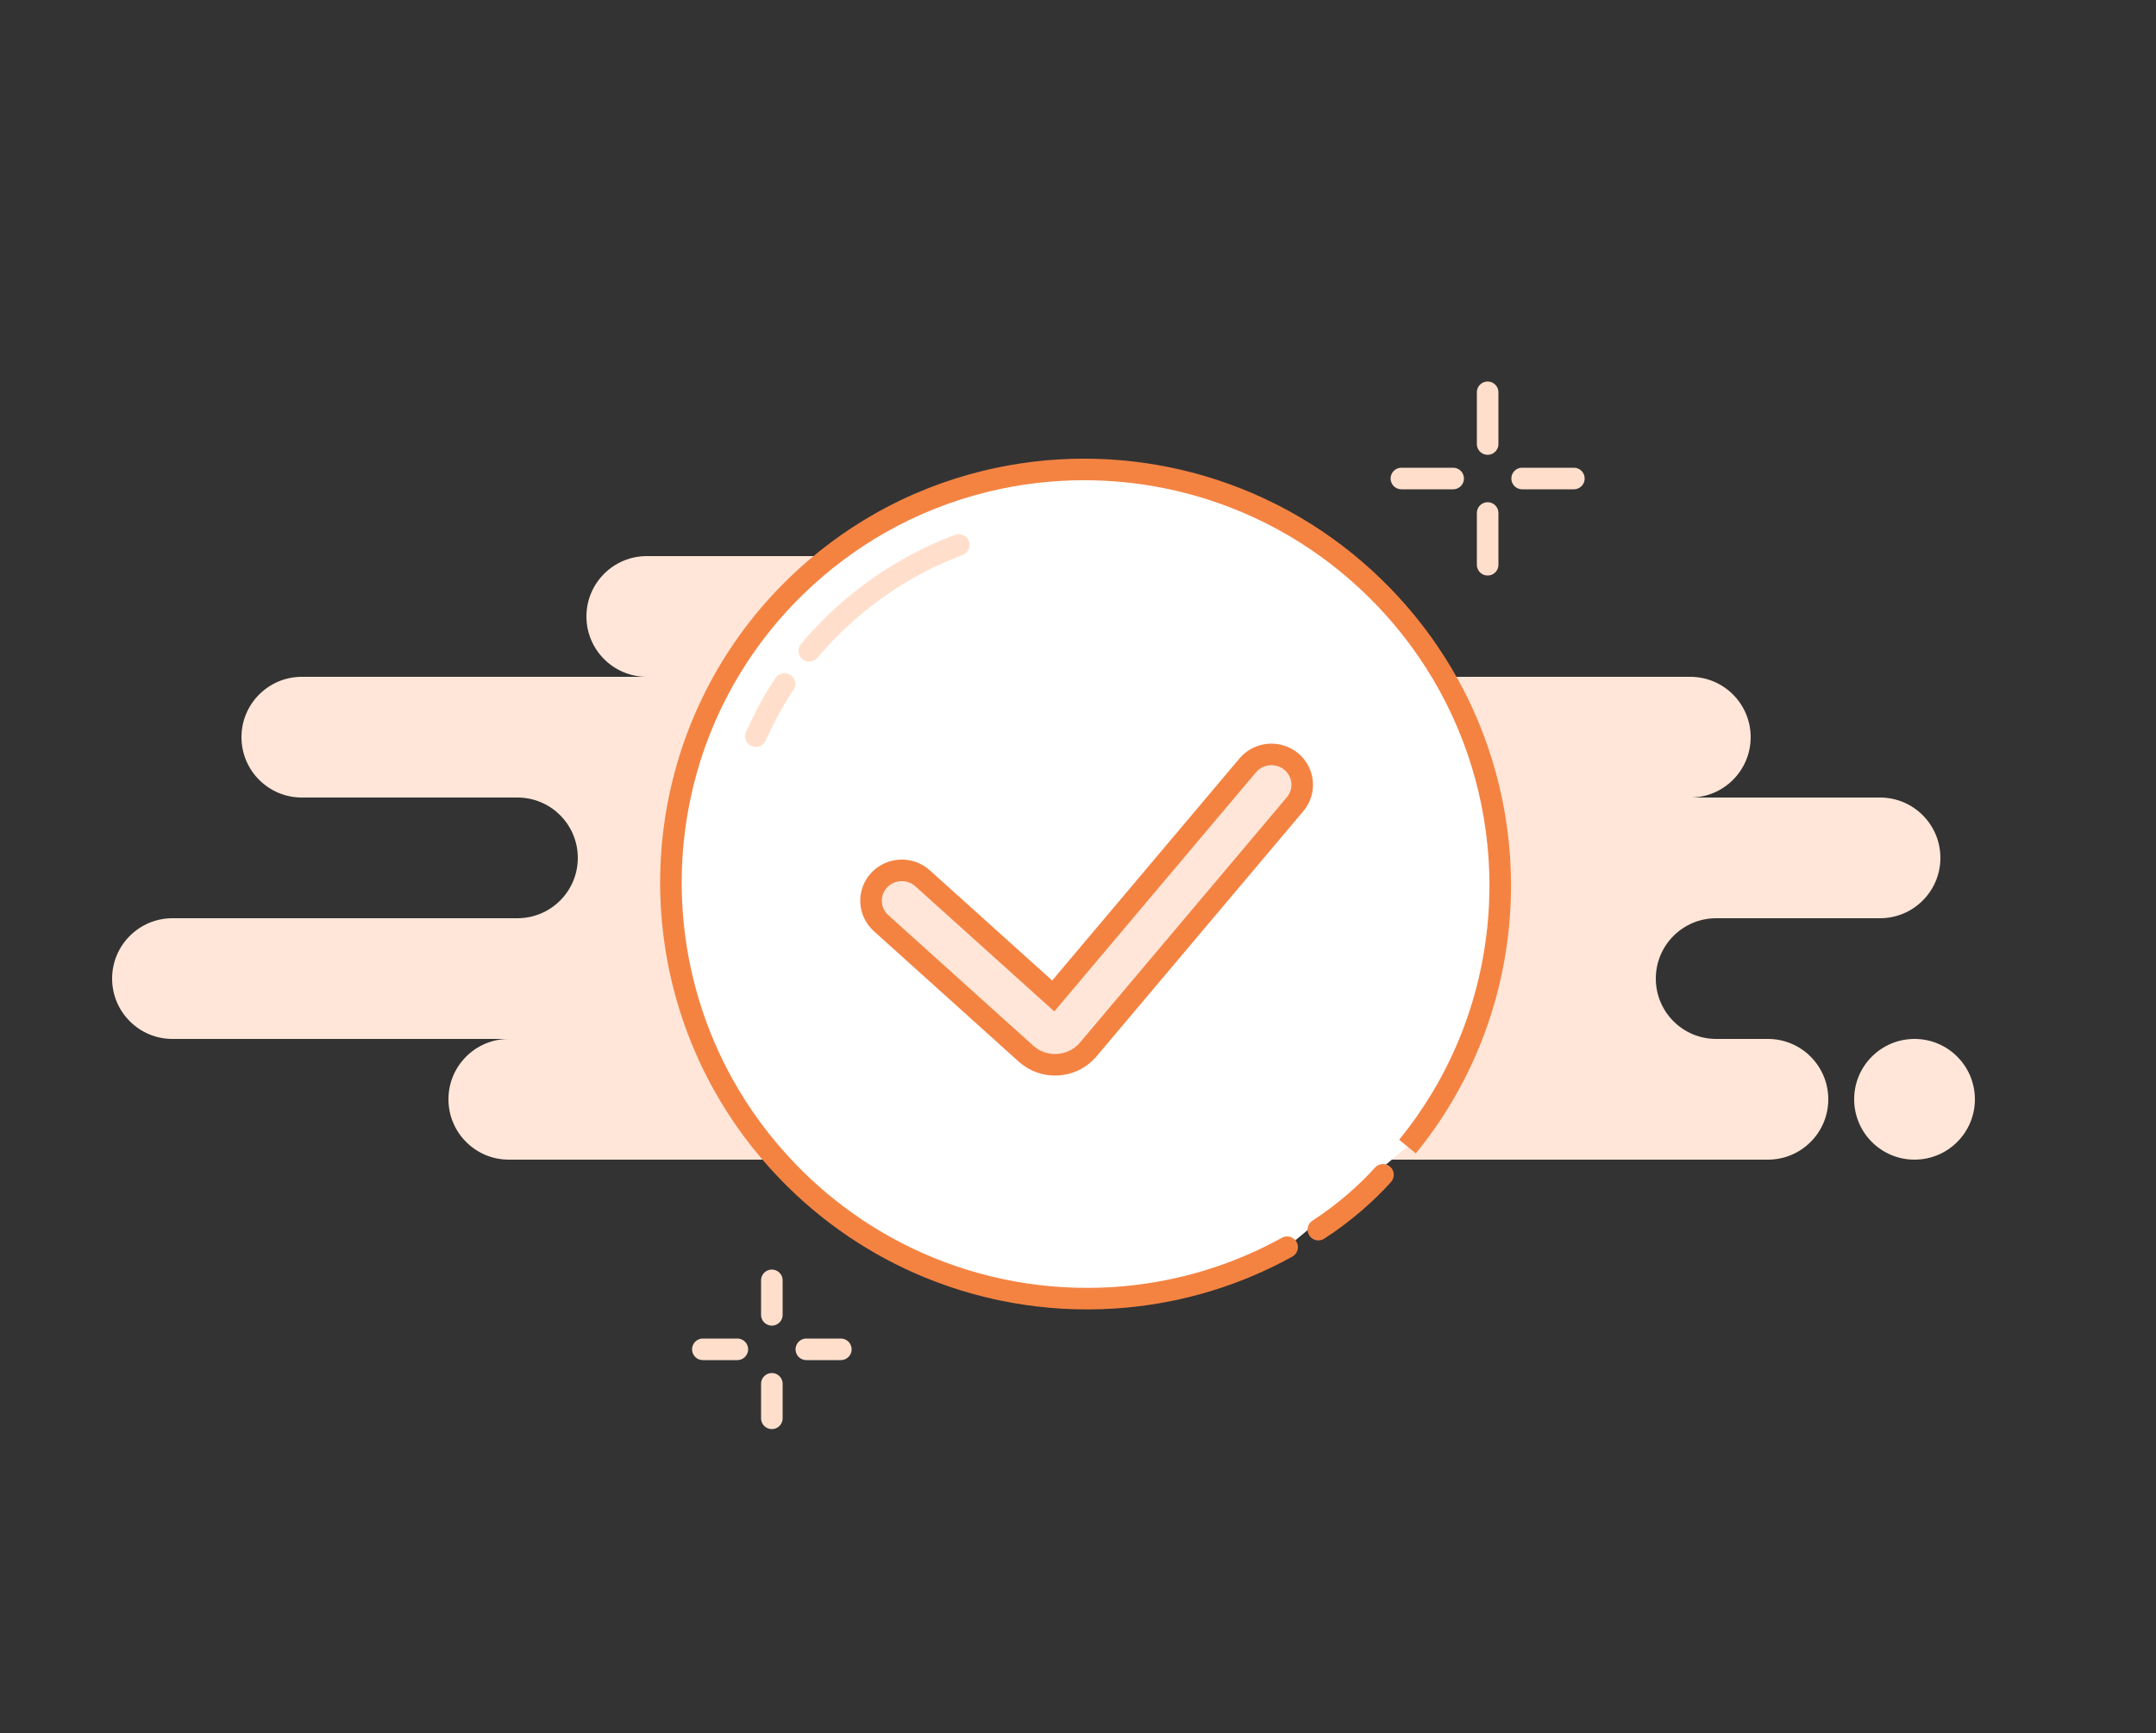 <svg width="250" height="201" viewBox="0 0 250 201" fill="none" xmlns="http://www.w3.org/2000/svg">
	<rect x="0" y="0" width="250" height="201" fill="#333333" stroke="none"/>
	<path fill-rule="evenodd" clip-rule="evenodd" d="M52 127.5C52 131.366 55.134 134.5 59 134.5H205C208.866 134.5 212 131.366 212 127.5C212 123.634 208.866 120.5 205 120.5H199C195.134 120.5 192 117.366 192 113.5C192 109.634 195.134 106.5 199 106.5H218C221.866 106.5 225 103.366 225 99.5C225 95.634 221.866 92.5 218 92.5H196C199.866 92.5 203 89.366 203 85.5C203 81.634 199.866 78.5 196 78.5H132C135.866 78.5 139 75.366 139 71.5C139 67.634 135.866 64.5 132 64.5H75C71.134 64.5 68 67.634 68 71.5C68 75.366 71.134 78.5 75 78.5H35C31.134 78.5 28 81.634 28 85.5C28 89.366 31.134 92.5 35 92.5H60C63.866 92.5 67 95.634 67 99.5C67 103.366 63.866 106.5 60 106.5H20C16.134 106.5 13 109.634 13 113.5C13 117.366 16.134 120.5 20 120.5H59C55.134 120.5 52 123.634 52 127.5ZM222 134.5C225.866 134.5 229 131.366 229 127.5C229 123.634 225.866 120.5 222 120.5C218.134 120.5 215 123.634 215 127.5C215 131.366 218.134 134.5 222 134.5Z" fill="#FFE6D8"/>
	<path fill-rule="evenodd" clip-rule="evenodd" d="M152.873 142.619C155.911 140.664 158.612 138.225 160.37 136.256L152.873 142.619ZM163.205 132.983C164.659 131.203 165.966 129.341 167.125 127.414C169.675 123.175 171.513 118.622 172.637 113.927C173.773 109.179 174.178 104.287 173.849 99.43C173.562 95.192 172.716 90.981 171.31 86.917C169.915 82.885 167.968 78.998 165.467 75.371C163.977 73.21 162.29 71.142 160.407 69.192C157.641 66.328 154.607 63.88 151.384 61.848C147.921 59.666 144.239 57.964 140.435 56.746C135.671 55.221 130.715 54.454 125.759 54.448C121.903 54.444 118.046 54.901 114.279 55.82C110.037 56.855 105.909 58.477 102.022 60.688C98.605 62.632 95.375 65.031 92.418 67.886C88.702 71.475 85.692 75.52 83.39 79.849C81.137 84.088 79.564 88.599 78.671 93.22C77.752 97.981 77.557 102.858 78.089 107.676C78.777 113.921 80.686 120.064 83.822 125.72C85.829 129.339 88.338 132.759 91.35 135.879C96.132 140.831 101.716 144.541 107.696 147.001C114.968 149.992 122.827 151.134 130.545 150.413C137.023 149.808 143.401 147.891 149.251 144.654" fill="white"/>
	<path d="M152.197 141.568C151.616 141.942 151.448 142.715 151.822 143.296C152.195 143.876 152.969 144.044 153.549 143.67L152.197 141.568ZM161.302 137.088C161.762 136.573 161.717 135.783 161.202 135.323C160.687 134.863 159.897 134.908 159.437 135.423L161.302 137.088ZM167.125 127.414L166.054 126.769L167.125 127.414ZM172.637 113.927L173.852 114.218L172.637 113.927ZM173.849 99.43L175.096 99.346L173.849 99.43ZM171.31 86.917L170.129 87.326L171.31 86.917ZM165.467 75.371L164.438 76.081L165.467 75.371ZM160.407 69.192L159.507 70.06L160.407 69.192ZM151.384 61.848L152.051 60.791L151.384 61.848ZM140.435 56.746L140.054 57.937L140.435 56.746ZM125.759 54.448L125.758 55.698L125.759 54.448ZM114.279 55.82L114.575 57.035L114.279 55.82ZM102.022 60.688L101.404 59.602L102.022 60.688ZM92.418 67.886L93.286 68.785L92.418 67.886ZM83.39 79.849L82.287 79.263L83.39 79.849ZM78.671 93.22L77.444 92.983L78.671 93.22ZM78.089 107.676L76.846 107.813L78.089 107.676ZM83.822 125.72L84.915 125.114L83.822 125.72ZM91.35 135.879L92.249 135.011L91.35 135.879ZM107.696 147.001L107.22 148.157L107.696 147.001ZM130.545 150.413L130.429 149.169L130.545 150.413ZM149.856 145.747C150.46 145.413 150.679 144.652 150.345 144.048C150.01 143.444 149.25 143.226 148.646 143.56L149.856 145.747ZM153.549 143.67C156.69 141.65 159.476 139.135 161.302 137.088L159.437 135.423C157.749 137.315 155.133 139.679 152.197 141.568L153.549 143.67ZM164.174 133.774C165.665 131.947 167.006 130.036 168.196 128.058L166.054 126.769C164.925 128.646 163.653 130.459 162.237 132.193L164.174 133.774ZM168.196 128.058C170.813 123.708 172.7 119.035 173.852 114.218L171.421 113.636C170.327 118.209 168.537 122.643 166.054 126.769L168.196 128.058ZM173.852 114.218C175.018 109.347 175.433 104.328 175.096 99.346L172.602 99.515C172.922 104.246 172.527 109.012 171.421 113.636L173.852 114.218ZM175.096 99.346C174.802 94.998 173.934 90.678 172.491 86.508L170.129 87.326C171.499 91.284 172.322 95.386 172.602 99.515L175.096 99.346ZM172.491 86.508C171.06 82.371 169.062 78.382 166.496 74.662L164.438 76.081C166.874 79.613 168.77 83.399 170.129 87.326L172.491 86.508ZM166.496 74.662C164.967 72.445 163.237 70.323 161.306 68.323L159.507 70.06C161.343 71.961 162.987 73.976 164.438 76.081L166.496 74.662ZM161.306 68.323C158.47 65.387 155.358 62.875 152.051 60.791L150.718 62.906C153.857 64.884 156.812 67.269 159.507 70.06L161.306 68.323ZM152.051 60.791C148.497 58.551 144.719 56.806 140.816 55.556L140.054 57.937C143.759 59.123 147.345 60.78 150.718 62.906L152.051 60.791ZM140.816 55.556C135.928 53.991 130.844 53.204 125.76 53.198L125.758 55.698C130.586 55.704 135.413 56.451 140.054 57.937L140.816 55.556ZM125.76 53.198C121.805 53.194 117.848 53.662 113.982 54.606L114.575 57.035C118.244 56.139 122.001 55.694 125.758 55.698L125.76 53.198ZM113.982 54.606C109.63 55.668 105.394 57.333 101.404 59.602L102.64 61.775C106.425 59.622 110.444 58.043 114.575 57.035L113.982 54.606ZM101.404 59.602C97.897 61.597 94.583 64.058 91.55 66.987L93.286 68.785C96.167 66.003 99.314 63.667 102.64 61.775L101.404 59.602ZM91.55 66.987C87.738 70.668 84.649 74.819 82.287 79.263L84.494 80.436C86.735 76.221 89.666 72.282 93.286 68.785L91.55 66.987ZM82.287 79.263C79.974 83.613 78.359 88.242 77.444 92.983L79.899 93.457C80.768 88.956 82.3 84.563 84.494 80.436L82.287 79.263ZM77.444 92.983C76.501 97.867 76.301 102.871 76.846 107.813L79.331 107.539C78.814 102.846 79.004 98.094 79.899 93.457L77.444 92.983ZM76.846 107.813C77.553 114.219 79.511 120.522 82.729 126.326L84.915 125.114C81.862 119.606 80.002 113.622 79.331 107.539L76.846 107.813ZM82.729 126.326C84.788 130.04 87.362 133.548 90.451 136.747L92.249 135.011C89.313 131.97 86.87 128.639 84.915 125.114L82.729 126.326ZM90.451 136.747C95.355 141.826 101.084 145.633 107.22 148.157L108.171 145.845C102.348 143.449 96.909 139.837 92.249 135.011L90.451 136.747ZM107.22 148.157C114.682 151.226 122.744 152.397 130.661 151.658L130.429 149.169C122.91 149.871 115.254 148.758 108.171 145.845L107.22 148.157ZM130.661 151.658C137.307 151.037 143.852 149.07 149.856 145.747L148.646 143.56C142.95 146.712 136.739 148.579 130.429 149.169L130.661 151.658Z" fill="#F48342"/>
	<path d="M172.5 45.5V51.5" stroke="#FFDFCC" stroke-width="2.5" stroke-linecap="round" stroke-linejoin="round"/>
	<path d="M172.5 59.5V65.5" stroke="#FFDFCC" stroke-width="2.5" stroke-linecap="round" stroke-linejoin="round"/>
	<path d="M162.5 55.5H168.5" stroke="#FFDFCC" stroke-width="2.5" stroke-linecap="round" stroke-linejoin="round"/>
	<path d="M176.5 55.5H182.5" stroke="#FFDFCC" stroke-width="2.5" stroke-linecap="round" stroke-linejoin="round"/>
	<path d="M89.5 148.5V152.5" stroke="#FFDFCC" stroke-width="2.5" stroke-linecap="round" stroke-linejoin="round"/>
	<path d="M89.5 160.5V164.5" stroke="#FFDFCC" stroke-width="2.5" stroke-linecap="round" stroke-linejoin="round"/>
	<path d="M81.5 156.5H85.5" stroke="#FFDFCC" stroke-width="2.5" stroke-linecap="round" stroke-linejoin="round"/>
	<path d="M93.5 156.5H97.5" stroke="#FFDFCC" stroke-width="2.5" stroke-linecap="round" stroke-linejoin="round"/>
	<path fill-rule="evenodd" clip-rule="evenodd" d="M111.182 63.201C109.144 63.966 107.152 64.895 105.228 65.99C102.238 67.69 99.412 69.789 96.824 72.288C95.764 73.312 94.769 74.379 93.84 75.483M90.965 79.327C90.226 80.443 89.546 81.587 88.925 82.755C88.467 83.618 88.04 84.494 87.646 85.38" fill="white"/>
	<path d="M111.622 64.371C112.268 64.129 112.595 63.408 112.353 62.762C112.11 62.115 111.39 61.788 110.743 62.031L111.622 64.371ZM105.228 65.99L105.846 67.076L105.228 65.99ZM96.824 72.288L95.956 71.389L96.824 72.288ZM92.883 74.678C92.439 75.206 92.507 75.995 93.035 76.439C93.563 76.884 94.352 76.816 94.796 76.288L92.883 74.678ZM92.007 80.016C92.388 79.441 92.23 78.665 91.655 78.284C91.079 77.903 90.303 78.061 89.922 78.637L92.007 80.016ZM88.925 82.755L90.029 83.342L88.925 82.755ZM86.504 84.873C86.223 85.503 86.507 86.242 87.138 86.523C87.769 86.803 88.508 86.519 88.788 85.888L86.504 84.873ZM110.743 62.031C108.643 62.818 106.592 63.776 104.61 64.903L105.846 67.076C107.712 66.015 109.644 65.113 111.622 64.371L110.743 62.031ZM104.61 64.903C101.53 66.655 98.619 68.817 95.956 71.389L97.693 73.187C100.204 70.762 102.947 68.725 105.846 67.076L104.61 64.903ZM95.956 71.389C94.864 72.443 93.84 73.541 92.883 74.678L94.796 76.288C95.698 75.216 96.663 74.181 97.693 73.187L95.956 71.389ZM89.922 78.637C89.162 79.787 88.461 80.966 87.822 82.169L90.029 83.342C90.631 82.209 91.291 81.099 92.007 80.016L89.922 78.637ZM87.822 82.169C87.349 83.057 86.91 83.959 86.504 84.873L88.788 85.888C89.171 85.028 89.584 84.179 90.029 83.342L87.822 82.169Z" fill="#FFDFCC"/>
	<path d="M106.98 101.869C105.524 100.557 103.265 100.657 101.935 102.093C100.604 103.53 100.706 105.757 102.163 107.069L118.971 122.21C121.01 124.046 124.172 123.905 126.035 121.895C126.113 121.809 126.113 121.809 126.188 121.722L150.175 93.273C151.436 91.778 151.228 89.557 149.712 88.314C148.195 87.07 145.943 87.275 144.682 88.77L122.131 115.516L106.98 101.869Z" fill="#FFE6D8" stroke="#F48342" stroke-width="2.5"/>
</svg>
